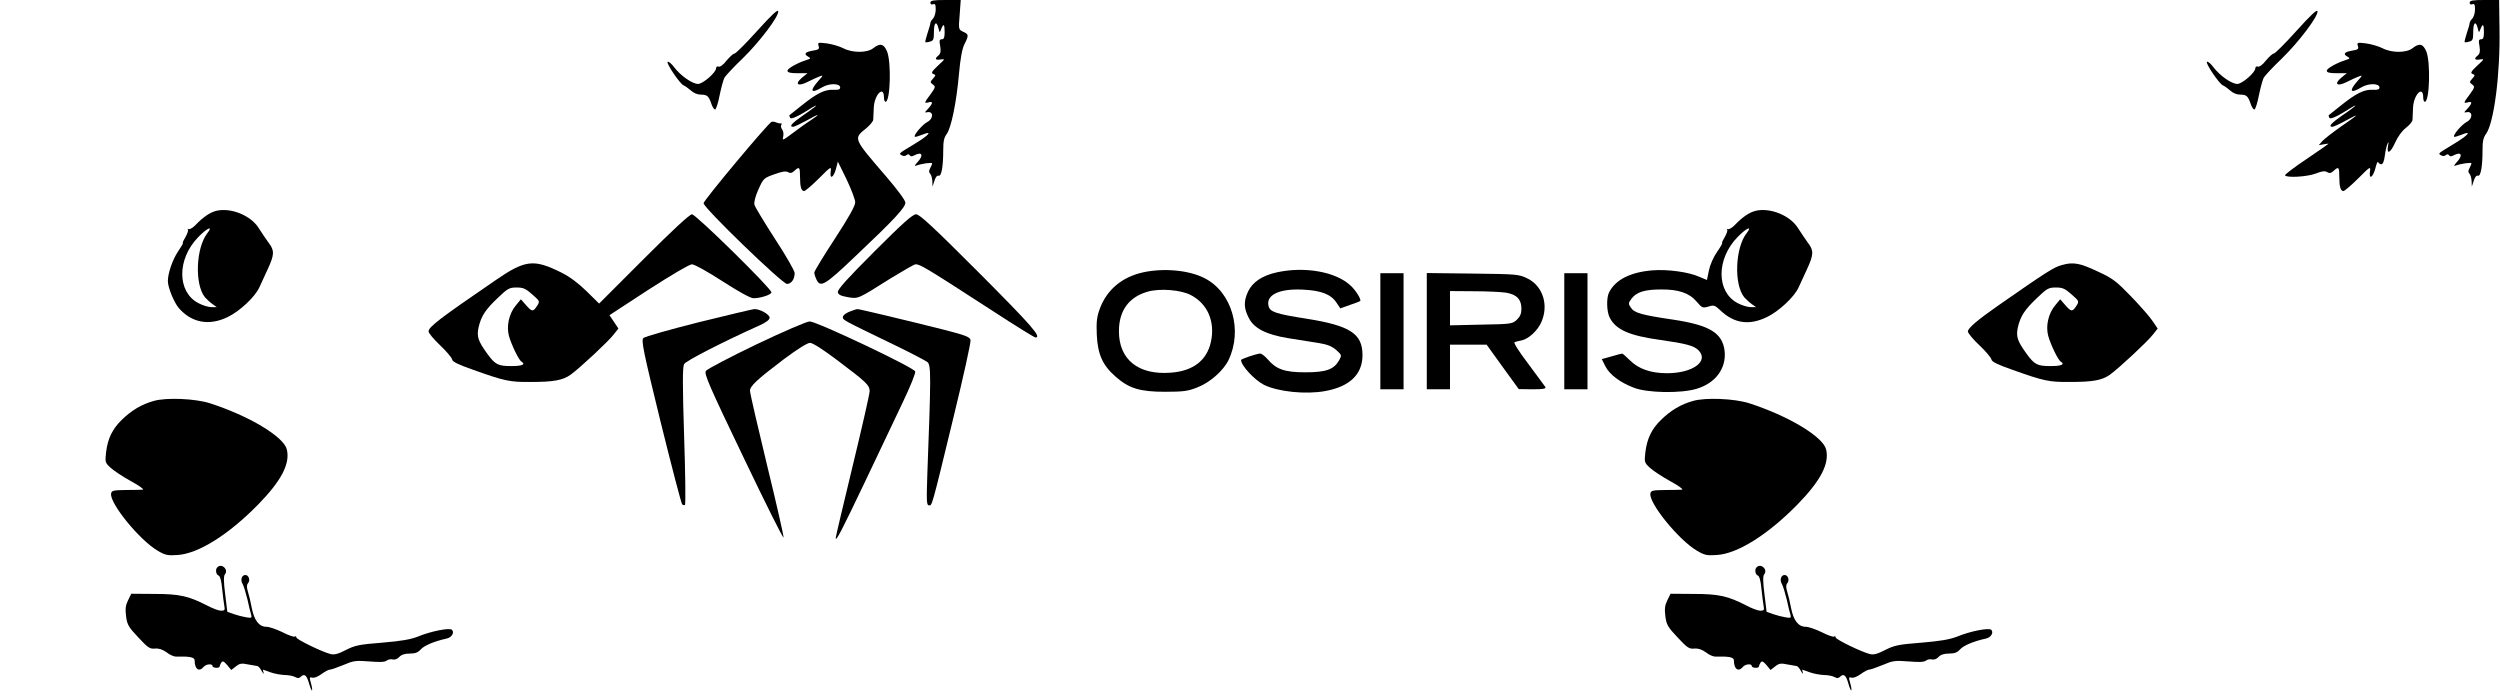 <?xml version="1.0" standalone="no"?>
<!DOCTYPE svg PUBLIC "-//W3C//DTD SVG 20010904//EN"
 "http://www.w3.org/TR/2001/REC-SVG-20010904/DTD/svg10.dtd">
<svg version="1.0" xmlns="http://www.w3.org/2000/svg"
 width="1400pt" height="390pt" viewBox="0 0 1400 390"
 preserveAspectRatio="xMidYMid meet">
<g transform="translate(0,390) scale(0.1,-0.1)"
fill="#000000" stroke="none">
<path d="M5210 3885 c0 -9 6 -12 15 -9 12 5 15 -2 15 -29 0 -20 -7 -42 -15
-51 -8 -8 -15 -19 -15 -25 0 -6 -7 -31 -16 -57 -8 -25 -14 -48 -12 -50 2 -2
14 -1 26 3 19 5 22 12 22 54 0 53 14 65 25 22 7 -28 7 -28 16 -5 13 33 19 27
19 -18 0 -30 -4 -40 -16 -40 -13 0 -15 -7 -9 -38 5 -29 2 -42 -9 -52 -24 -19
-19 -28 12 -23 26 4 25 3 -16 -35 -34 -32 -39 -41 -26 -46 15 -6 15 -8 -1 -26
-17 -19 -17 -21 -1 -33 16 -12 15 -16 -13 -55 -37 -49 -37 -52 -11 -45 26 7
25 -5 -2 -35 -22 -23 -22 -24 -3 -20 34 5 32 -38 -2 -55 -28 -15 -79 -75 -70
-83 2 -2 20 3 40 11 63 26 41 -1 -40 -50 -94 -57 -91 -54 -73 -65 9 -5 19 -5
26 1 8 7 14 6 19 -1 4 -7 12 -7 25 0 44 23 54 1 18 -38 -17 -19 -19 -24 -6
-19 31 11 88 19 88 12 0 -3 -5 -16 -11 -27 -8 -14 -8 -23 0 -31 6 -6 11 -25
12 -42 l1 -30 11 33 c6 20 15 31 23 28 16 -6 26 52 26 142 0 49 4 71 19 91 26
35 55 178 69 336 8 89 18 142 31 168 25 49 24 55 -7 69 -26 12 -27 13 -20 95
l6 83 -85 0 c-68 0 -85 -3 -85 -15z"/>
<path d="M13830 3885 c0 -9 6 -12 15 -9 12 5 15 -2 15 -29 0 -20 -7 -42 -15
-51 -8 -8 -15 -19 -15 -25 0 -6 -7 -31 -16 -57 -8 -25 -14 -48 -12 -50 2 -2
14 -1 26 3 19 5 22 12 22 54 0 53 14 65 25 22 7 -28 7 -28 16 -5 13 33 19 27
19 -18 0 -30 -4 -40 -16 -40 -13 0 -15 -7 -9 -38 5 -29 2 -42 -9 -52 -24 -19
-19 -28 12 -23 26 4 25 3 -16 -35 -34 -32 -39 -41 -26 -46 15 -6 15 -8 -1 -26
-17 -19 -17 -21 -1 -33 16 -12 15 -16 -13 -55 -37 -49 -37 -52 -11 -45 26 7
25 -5 -2 -35 -22 -23 -22 -24 -3 -20 34 5 32 -38 -2 -55 -28 -15 -79 -75 -70
-83 2 -2 20 3 40 11 63 26 41 -1 -40 -50 -94 -57 -91 -54 -73 -65 9 -5 19 -5
26 1 8 7 14 6 19 -1 4 -7 12 -7 25 0 44 23 54 1 18 -38 -17 -19 -19 -24 -6
-19 31 11 88 19 88 12 0 -3 -5 -16 -11 -27 -8 -14 -8 -23 0 -31 6 -6 11 -25
12 -42 l1 -30 11 33 c6 20 15 31 23 28 16 -6 26 52 26 142 0 49 4 71 19 91 45
61 81 336 76 593 l-2 158 -82 0 c-66 0 -83 -3 -83 -15z"/>
<path d="M4240 3727 c-63 -70 -120 -127 -127 -127 -7 0 -26 -18 -44 -39 -18
-24 -37 -37 -45 -34 -8 3 -14 -1 -14 -9 0 -24 -74 -88 -101 -88 -32 0 -98 46
-134 94 -15 20 -31 33 -36 30 -11 -6 69 -124 89 -132 8 -3 26 -16 40 -28 16
-15 37 -24 58 -24 35 0 43 -8 59 -55 6 -16 14 -29 20 -28 5 1 17 37 25 80 9
43 21 87 27 98 6 11 51 59 100 106 97 94 206 239 201 266 -2 12 -36 -19 -118
-110z"/>
<path d="M12860 3727 c-63 -70 -120 -127 -127 -127 -7 0 -26 -18 -44 -39 -18
-24 -37 -37 -45 -34 -8 3 -14 -1 -14 -9 0 -24 -74 -88 -101 -88 -32 0 -98 46
-134 94 -15 20 -31 33 -36 30 -11 -6 69 -124 89 -132 8 -3 26 -16 40 -28 16
-15 37 -24 58 -24 35 0 43 -8 59 -55 6 -16 14 -29 20 -28 5 1 17 37 25 80 9
43 21 87 27 98 6 11 51 59 100 106 97 94 206 239 201 266 -2 12 -36 -19 -118
-110z"/>
<path d="M4584 3643 c6 -18 1 -21 -34 -27 -42 -7 -51 -19 -23 -34 14 -8 13
-11 -8 -17 -53 -17 -109 -48 -109 -61 0 -10 15 -14 56 -14 l56 0 -32 -26 c-42
-36 -21 -50 32 -23 21 11 50 24 65 30 25 9 25 9 -6 -26 -49 -56 -39 -71 23
-34 40 24 101 23 101 -1 0 -11 -10 -14 -38 -13 -47 3 -92 -19 -177 -87 -36
-28 -67 -53 -69 -55 -1 -2 0 -9 4 -15 6 -10 46 9 123 58 12 8 22 12 22 10 0
-2 -31 -26 -70 -52 -66 -46 -84 -66 -58 -66 6 0 40 16 75 35 72 41 83 41 21 0
-24 -15 -69 -48 -101 -72 -54 -40 -57 -42 -51 -18 3 14 1 32 -6 40 -6 8 -9 19
-5 25 4 6 3 10 -2 9 -4 -1 -16 1 -25 5 -10 4 -21 6 -27 4 -19 -7 -381 -440
-381 -456 0 -26 440 -451 467 -452 24 0 43 26 43 61 0 12 -49 98 -110 191 -60
93 -112 179 -115 191 -4 14 5 48 22 86 28 62 30 64 89 85 44 16 65 19 77 12
12 -7 21 -6 35 7 28 26 32 22 32 -32 0 -56 7 -81 23 -81 6 0 44 32 83 71 67
67 70 69 66 40 -7 -47 15 -38 29 12 l11 42 49 -100 c26 -55 48 -112 48 -128 1
-18 -35 -83 -114 -204 -63 -96 -115 -182 -115 -189 0 -7 5 -25 12 -39 22 -48
47 -33 219 131 217 205 279 272 279 299 0 13 -42 70 -107 146 -186 216 -185
212 -113 270 21 17 39 39 40 48 0 9 2 39 3 67 3 74 57 129 57 58 0 -13 4 -24
9 -24 27 0 33 224 8 283 -18 42 -39 47 -77 17 -34 -27 -117 -27 -168 0 -22 11
-63 23 -92 27 -49 6 -52 5 -46 -14z"/>
<path d="M13204 3643 c6 -18 1 -21 -34 -27 -42 -7 -51 -19 -23 -34 14 -8 13
-11 -8 -17 -53 -17 -109 -48 -109 -61 0 -10 15 -14 56 -14 l56 0 -32 -26 c-42
-36 -21 -50 32 -23 21 11 50 24 65 30 25 9 25 9 -6 -26 -49 -56 -39 -71 23
-34 40 24 101 23 101 -1 0 -11 -10 -14 -38 -13 -47 3 -92 -19 -177 -87 -36
-28 -67 -53 -69 -55 -1 -2 0 -9 4 -15 6 -10 46 9 123 58 12 8 22 12 22 10 0
-2 -31 -26 -70 -52 -66 -46 -84 -66 -58 -66 6 0 41 16 77 36 80 44 72 35 -34
-38 -44 -31 -89 -66 -100 -78 l-20 -23 28 5 c15 3 27 4 27 3 0 -1 -56 -40
-124 -86 -69 -46 -122 -87 -120 -91 10 -15 124 -8 172 10 35 14 52 16 64 8 13
-8 22 -6 36 7 28 26 32 22 32 -32 0 -56 7 -81 23 -81 6 0 44 32 83 71 67 67
70 69 66 40 -7 -50 16 -36 30 16 6 26 13 42 16 35 2 -6 10 -12 17 -12 9 0 16
17 20 48 3 26 10 56 15 67 7 15 7 11 3 -12 -9 -52 14 -40 41 21 14 31 38 64
59 80 20 15 36 35 37 44 0 9 2 40 3 68 3 74 57 129 57 58 0 -13 4 -24 9 -24
27 0 33 224 8 283 -18 42 -39 47 -77 17 -34 -27 -117 -27 -168 0 -22 11 -63
23 -92 27 -49 6 -52 5 -46 -14z"/>
<path d="M1214 2720 c-36 -8 -76 -35 -118 -79 -16 -17 -34 -27 -40 -24 -6 3
-8 3 -4 -2 4 -4 -2 -23 -13 -42 -11 -18 -18 -33 -15 -33 4 0 -9 -22 -28 -50
-29 -43 -56 -120 -56 -164 0 -36 35 -121 62 -152 72 -82 170 -100 274 -49 66
32 152 112 176 165 9 19 30 65 47 102 38 82 39 105 5 149 -14 19 -38 55 -54
80 -43 71 -154 117 -236 99z m-53 -126 c-64 -82 -72 -287 -13 -359 10 -11 28
-28 42 -38 l24 -17 -30 0 c-17 0 -50 10 -74 23 -119 63 -119 246 -1 368 50 52
88 69 52 23z"/>
<path d="M9834 2720 c-36 -8 -76 -35 -118 -79 -16 -17 -34 -27 -40 -24 -6 3
-8 3 -4 -2 4 -4 -2 -23 -13 -42 -11 -18 -18 -33 -15 -33 4 0 -9 -23 -28 -50
-20 -28 -40 -74 -46 -104 l-11 -54 -43 18 c-60 27 -179 43 -263 36 -122 -10
-206 -52 -242 -123 -16 -31 -14 -109 4 -143 35 -67 110 -100 285 -124 141 -20
186 -32 211 -57 61 -61 -30 -129 -176 -129 -90 0 -159 24 -206 71 -21 21 -42
39 -45 39 -3 0 -30 -7 -60 -16 l-54 -15 20 -40 c24 -47 81 -90 159 -120 75
-30 266 -33 353 -6 106 32 166 115 156 211 -12 102 -84 145 -288 176 -178 26
-218 38 -237 67 -15 22 -15 26 4 51 27 36 73 51 164 51 99 1 160 -20 201 -69
30 -35 33 -36 65 -27 30 10 36 8 66 -20 78 -75 163 -87 263 -38 66 32 152 112
176 165 9 19 30 65 47 102 38 82 39 105 5 149 -14 19 -38 55 -54 80 -43 71
-154 117 -236 99z m-53 -126 c-64 -82 -72 -287 -13 -359 10 -11 28 -28 42 -38
l24 -17 -30 0 c-17 0 -50 10 -74 23 -119 63 -119 246 -1 368 50 52 88 69 52
23z"/>
<path d="M3605 2450 l-250 -250 -70 69 c-46 45 -94 81 -140 104 -157 78 -203
73 -374 -45 -311 -213 -371 -259 -371 -284 0 -9 29 -44 64 -77 36 -34 66 -70
68 -80 2 -13 35 -29 118 -58 176 -63 206 -69 320 -68 130 0 181 9 226 41 52
38 210 185 240 224 l27 34 -25 38 -25 37 219 143 c129 83 229 142 243 142 14
0 89 -42 171 -95 90 -58 157 -95 173 -95 41 0 101 20 101 33 0 21 -423 437
-445 437 -13 0 -110 -90 -270 -250z m-624 -199 c43 -38 43 -38 26 -65 -22 -33
-28 -33 -62 6 l-28 32 -28 -34 c-38 -45 -54 -115 -39 -171 14 -50 55 -135 70
-144 26 -16 4 -25 -57 -25 -74 0 -90 8 -135 70 -51 71 -59 95 -48 147 15 63
37 98 109 166 54 52 64 57 104 57 37 0 51 -6 88 -39z"/>
<path d="M4896 2491 c-150 -150 -207 -213 -204 -227 2 -14 16 -21 55 -28 60
-10 55 -12 237 103 72 44 136 81 143 81 26 0 55 -17 441 -267 121 -79 225
-143 231 -143 37 0 -23 68 -316 362 -258 258 -333 328 -353 328 -19 0 -72 -47
-234 -209z"/>
<path d="M11547 2416 c-45 -12 -86 -38 -357 -227 -115 -80 -170 -127 -170
-145 0 -9 29 -44 64 -77 36 -34 66 -70 68 -80 2 -13 35 -29 118 -58 176 -63
206 -69 320 -68 130 0 181 9 226 41 52 38 210 185 240 224 l27 34 -27 40 c-14
22 -68 84 -120 138 -83 86 -105 103 -183 139 -105 50 -142 57 -206 39z m54
-165 c43 -38 43 -38 26 -65 -22 -33 -28 -33 -62 6 l-28 32 -28 -34 c-38 -45
-54 -115 -39 -171 14 -50 55 -135 70 -144 26 -16 4 -25 -57 -25 -74 0 -90 8
-135 70 -51 71 -59 95 -48 147 15 63 37 98 109 166 54 52 64 57 104 57 37 0
51 -6 88 -39z"/>
<path d="M6402 2375 c-118 -26 -202 -96 -242 -201 -18 -49 -21 -74 -18 -149 5
-109 33 -171 104 -233 75 -67 137 -86 279 -86 102 0 129 4 179 24 71 27 147
94 176 154 80 167 19 380 -134 458 -87 45 -228 58 -344 33z m266 -127 c95 -49
138 -150 113 -263 -23 -104 -100 -163 -225 -172 -181 -14 -290 73 -290 232 0
116 56 192 162 222 68 19 184 10 240 -19z"/>
<path d="M7151 2375 c-83 -18 -137 -55 -162 -108 -25 -55 -24 -93 4 -147 29
-59 98 -94 222 -114 50 -8 123 -20 164 -26 56 -9 80 -19 105 -41 30 -27 30
-29 16 -55 -29 -53 -73 -69 -190 -69 -117 0 -164 17 -213 75 -14 16 -32 30
-40 30 -17 0 -107 -30 -107 -36 0 -31 74 -111 128 -139 79 -39 234 -55 343
-35 138 25 209 94 209 201 0 120 -68 165 -312 204 -173 27 -206 38 -214 71
-16 62 60 99 193 92 102 -5 157 -26 188 -74 l21 -31 53 19 c30 10 56 20 58 22
8 8 -25 61 -54 87 -82 77 -255 108 -412 74z"/>
<path d="M7730 2045 l0 -325 65 0 65 0 0 325 0 325 -65 0 -65 0 0 -325z"/>
<path d="M7990 2046 l0 -326 65 0 65 0 0 125 0 125 103 0 102 0 90 -125 90
-124 78 -1 c60 0 76 3 71 13 -4 6 -48 65 -96 130 -56 74 -84 119 -76 121 7 3
25 7 40 10 39 9 88 54 109 101 43 95 10 202 -76 245 -49 24 -56 25 -307 28
l-258 3 0 -325z m444 215 c60 -10 86 -38 86 -90 0 -27 -7 -44 -26 -62 -25 -23
-31 -24 -200 -27 l-174 -4 0 96 0 96 133 -1 c72 0 154 -4 181 -8z"/>
<path d="M8760 2045 l0 -325 65 0 65 0 0 325 0 325 -65 0 -65 0 0 -325z"/>
<path d="M3911 2095 c-162 -41 -300 -80 -308 -88 -13 -13 -1 -72 96 -468 62
-250 116 -458 121 -463 5 -5 13 -7 16 -3 4 4 2 178 -5 387 -9 281 -9 385 0
401 9 18 216 124 427 219 33 15 52 30 52 41 0 18 -56 50 -87 48 -10 -1 -150
-34 -312 -74z"/>
<path d="M4780 2163 c-36 -11 -60 -27 -60 -39 0 -16 0 -16 250 -137 113 -54
213 -106 224 -115 20 -18 20 -75 -1 -629 -5 -151 -4 -173 9 -173 18 0 12 -25
138 495 55 226 98 419 95 431 -4 17 -27 26 -147 57 -203 51 -478 117 -486 116
-4 0 -14 -3 -22 -6z"/>
<path d="M4235 1971 c-148 -71 -275 -138 -282 -148 -11 -16 17 -81 210 -483
122 -255 223 -458 225 -450 1 9 -40 191 -93 407 -52 215 -95 401 -95 414 0 27
36 61 189 177 75 56 132 92 147 92 15 0 73 -37 151 -96 165 -124 183 -141 183
-175 0 -15 -43 -203 -95 -418 -52 -215 -95 -397 -95 -403 0 -24 29 31 163 312
74 157 170 356 211 444 44 92 74 166 71 176 -7 22 -551 280 -591 280 -16 0
-148 -57 -299 -129z"/>
<path d="M862 1655 c-69 -19 -126 -53 -181 -107 -52 -51 -78 -105 -87 -181 -6
-54 -6 -58 26 -87 17 -16 69 -50 114 -75 44 -24 74 -45 66 -47 -8 -1 -51 -2
-95 -2 -72 -1 -80 -3 -83 -21 -7 -55 160 -260 261 -319 42 -25 56 -28 111 -24
116 7 285 113 451 282 131 134 181 230 161 310 -18 71 -211 187 -431 258 -82
26 -243 33 -313 13z"/>
<path d="M9482 1655 c-69 -19 -126 -53 -181 -107 -52 -51 -78 -105 -87 -181
-6 -54 -6 -58 26 -87 17 -16 69 -50 114 -75 44 -24 74 -45 66 -47 -8 -1 -51
-2 -95 -2 -72 -1 -80 -3 -83 -21 -7 -55 160 -260 261 -319 42 -25 56 -28 111
-24 116 7 285 113 451 282 131 134 181 230 161 310 -18 71 -211 187 -431 258
-82 26 -243 33 -313 13z"/>
<path d="M1217 723 c-12 -11 -8 -41 7 -46 9 -4 16 -30 20 -74 4 -37 9 -80 12
-95 5 -24 2 -28 -18 -28 -13 0 -48 13 -78 29 -103 53 -154 65 -295 65 l-130 1
-18 -37 c-14 -28 -16 -48 -11 -89 6 -47 14 -61 68 -118 54 -58 65 -66 94 -63
22 2 42 -5 65 -21 17 -14 41 -24 52 -24 78 2 105 -3 105 -22 0 -48 25 -66 50
-36 14 17 50 20 50 5 0 -11 40 -14 40 -2 0 4 4 13 9 21 7 11 14 9 33 -13 l23
-28 26 20 c21 17 32 19 69 11 25 -4 48 -8 52 -9 4 0 15 -12 23 -27 9 -16 14
-20 11 -10 -3 9 -4 17 -3 17 1 0 20 -7 42 -15 22 -8 57 -14 78 -15 21 0 48 -5
59 -11 14 -8 23 -8 31 0 21 21 34 11 47 -34 7 -25 15 -44 17 -41 3 2 0 21 -6
41 -9 32 -8 35 8 30 10 -3 32 6 51 20 19 14 40 25 47 25 8 0 42 12 76 26 56
24 69 26 145 20 58 -5 88 -4 98 5 8 6 23 9 33 6 12 -3 27 3 37 14 12 13 31 19
59 19 31 0 46 6 62 24 19 21 75 45 144 60 29 6 45 34 30 49 -13 13 -119 -8
-191 -38 -41 -16 -93 -25 -200 -34 -128 -10 -152 -15 -203 -41 -42 -22 -65
-28 -85 -23 -48 12 -192 82 -192 93 0 6 -4 9 -10 5 -5 -3 -36 8 -69 25 -33 16
-73 30 -89 30 -41 0 -68 35 -82 105 -6 33 -16 75 -22 93 -7 23 -7 37 1 46 14
17 4 46 -15 46 -21 0 -29 -29 -15 -51 6 -11 18 -50 27 -87 8 -37 17 -75 21
-86 4 -16 1 -18 -28 -13 -19 3 -50 11 -70 18 l-36 13 -12 99 c-9 71 -9 102 -1
111 21 27 -19 64 -43 39z"/>
<path d="M9837 723 c-12 -11 -8 -41 7 -46 9 -4 16 -30 20 -74 4 -37 9 -80 12
-95 5 -24 2 -28 -18 -28 -13 0 -48 13 -78 29 -103 53 -154 65 -295 65 l-130 1
-18 -37 c-14 -28 -16 -48 -11 -89 6 -47 14 -61 68 -118 54 -58 65 -66 94 -63
22 2 42 -5 65 -21 17 -14 41 -24 52 -24 78 2 105 -3 105 -22 0 -48 25 -66 50
-36 14 17 50 20 50 5 0 -11 40 -14 40 -2 0 4 4 13 9 21 7 11 14 9 33 -13 l23
-28 26 20 c21 17 32 19 69 11 25 -4 48 -8 52 -9 4 0 15 -12 23 -27 9 -16 14
-20 11 -10 -3 9 -4 17 -3 17 1 0 20 -7 42 -15 22 -8 57 -14 78 -15 21 0 48 -5
59 -11 14 -8 23 -8 31 0 21 21 34 11 47 -34 7 -25 15 -44 17 -41 3 2 0 21 -6
41 -9 32 -8 35 8 30 10 -3 32 6 51 20 19 14 40 25 47 25 8 0 42 12 76 26 56
24 69 26 145 20 58 -5 88 -4 98 5 8 6 23 9 33 6 12 -3 27 3 37 14 12 13 31 19
59 19 31 0 46 6 62 24 19 21 75 45 144 60 29 6 45 34 30 49 -13 13 -119 -8
-191 -38 -41 -16 -93 -25 -200 -34 -128 -10 -152 -15 -203 -41 -42 -22 -65
-28 -85 -23 -48 12 -192 82 -192 93 0 6 -4 9 -10 5 -5 -3 -36 8 -69 25 -33 16
-73 30 -89 30 -41 0 -68 35 -82 105 -6 33 -16 75 -22 93 -7 23 -7 37 1 46 14
17 4 46 -15 46 -21 0 -29 -29 -15 -51 6 -11 18 -50 27 -87 8 -37 17 -75 21
-86 4 -16 1 -18 -28 -13 -19 3 -50 11 -70 18 l-36 13 -12 99 c-9 71 -9 102 -1
111 21 27 -19 64 -43 39z"/>
</g>
</svg>
